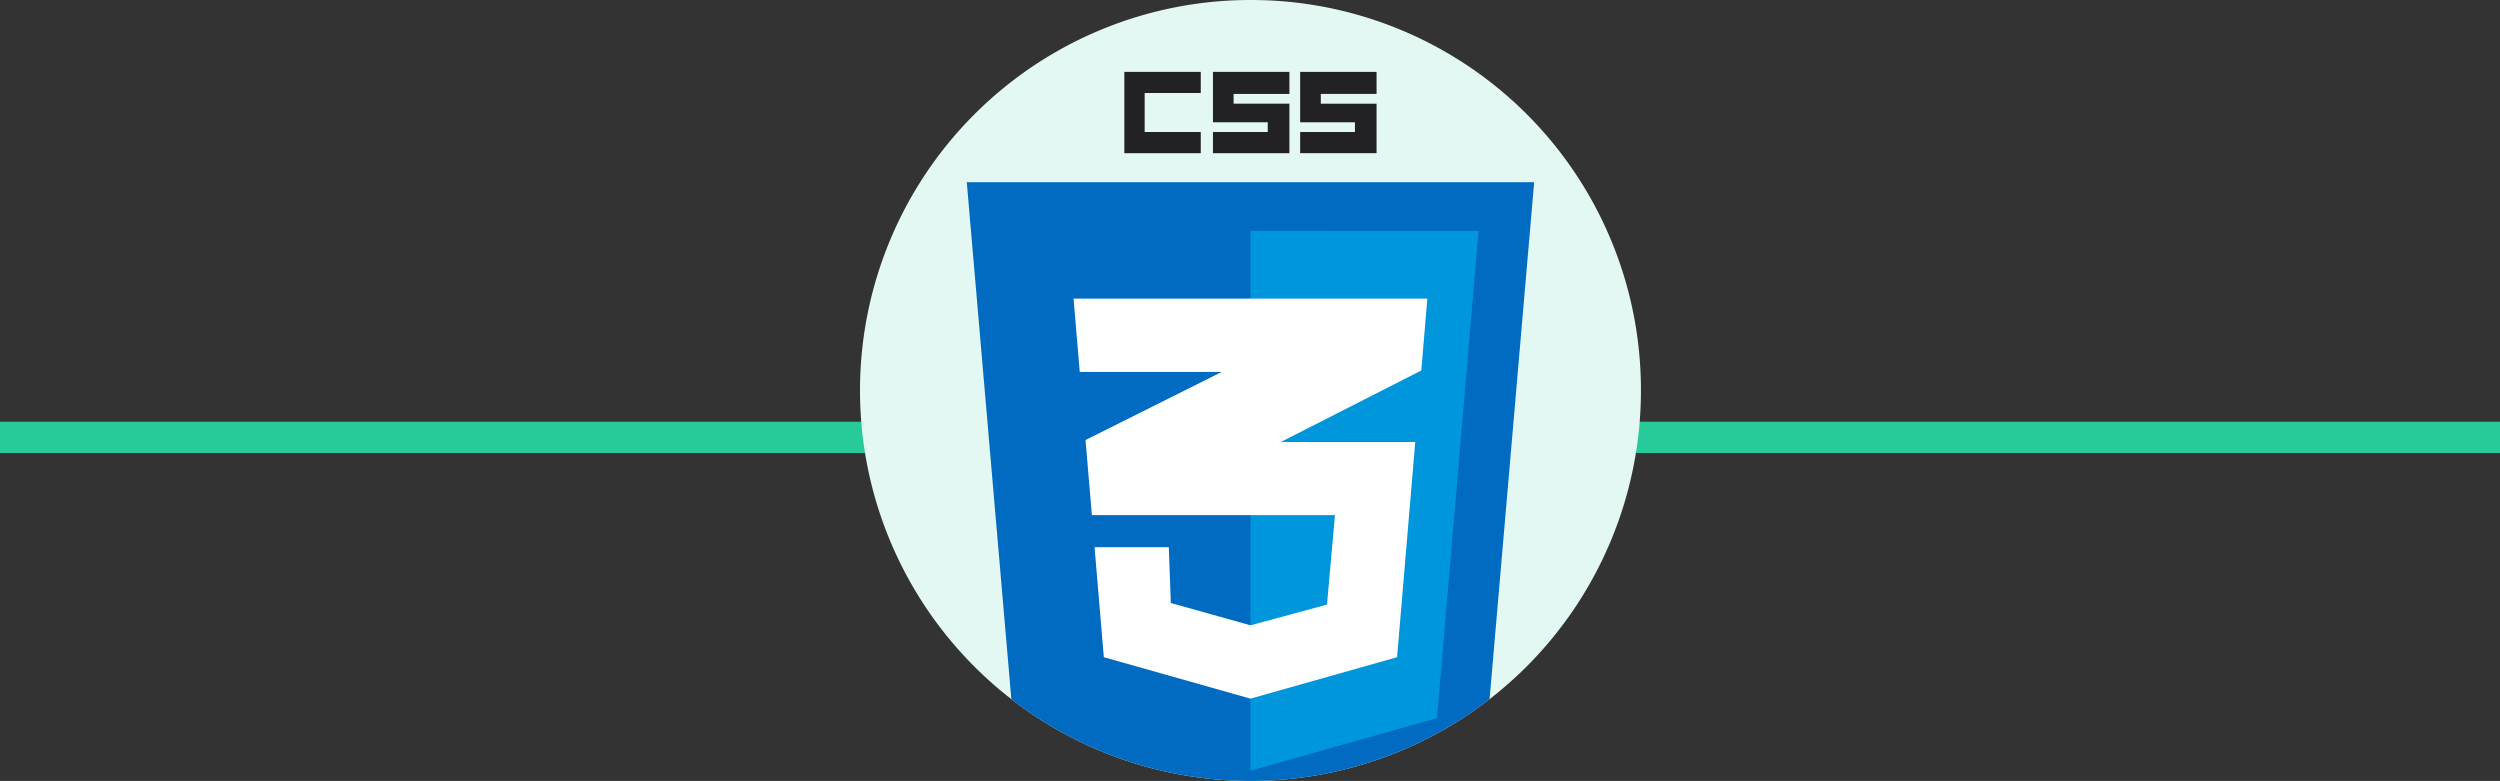<svg xmlns="http://www.w3.org/2000/svg" width="400" height="124.951" viewBox="0 0 400 124.951">
  <rect x="0" y="0" width="400" height="124.951" fill="#333333" stroke="none"/>
  <g id="Grupo_70324" data-name="Grupo 70324" transform="translate(-600 -421.524)">
    <rect id="Rectángulo_8158" data-name="Rectángulo 8158" width="400" height="5" transform="translate(600 489)" fill="#26cb99"/>
    <g id="css" transform="translate(737.599 421.524)">
      <path id="Trazado_156588" data-name="Trazado 156588" d="M124.951,62.475A62.475,62.475,0,1,1,62.475,0,62.372,62.372,0,0,1,124.951,62.475Z" fill="#e3f8f2"/>
      <path id="Trazado_156589" data-name="Trazado 156589" d="M160.789,119.474l-7.132,82.712a62.485,62.485,0,0,1-76.516,0l-7.132-82.712Z" transform="translate(-52.923 -90.317)" fill="#006bc0"/>
      <path id="Trazado_156590" data-name="Trazado 156590" d="M256,151.338v86.381l29.84-8.424,6.657-77.957Z" transform="translate(-193.522 -114.405)" fill="#0096dc"/>
      <path id="Trazado_156591" data-name="Trazado 156591" d="M194.685,218.7H173.163l22.488-11.445.972-11.505H140.013l.991,11.73h22.725l-21.8,10.9,1.015,12.016h38.894l-1.275,14.311-12.24,3.315-12.75-3.57-.319-8.925H143.372l1.486,17.6,23.46,6.63,23.46-6.63,2.907-34.427Z" transform="translate(-105.844 -147.975)" fill="#fff"/>
      <g id="Grupo_70191" data-name="Grupo 70191" transform="translate(42.295 11.501)">
        <path id="Trazado_156592" data-name="Trazado 156592" d="M151.189,25.3V19.058h8.976V15.676H147.937V28.685h12.228V25.3Z" transform="translate(-147.937 -15.676)" fill="#222123"/>
        <path id="Trazado_156593" data-name="Trazado 156593" d="M227.167,20.766V19.2h8.928V15.676H223.866v8.065h8.765V25.3h-8.765v3.382h12.229V20.766Z" transform="translate(-209.686 -15.676)" fill="#222123"/>
        <path id="Trazado_156594" data-name="Trazado 156594" d="M301.877,20.766V19.2H310.8V15.676H298.576v8.065h8.765V25.3h-8.765v3.382H310.8V20.766Z" transform="translate(-270.444 -15.676)" fill="#222123"/>
      </g>
    </g>
  </g>
</svg>
